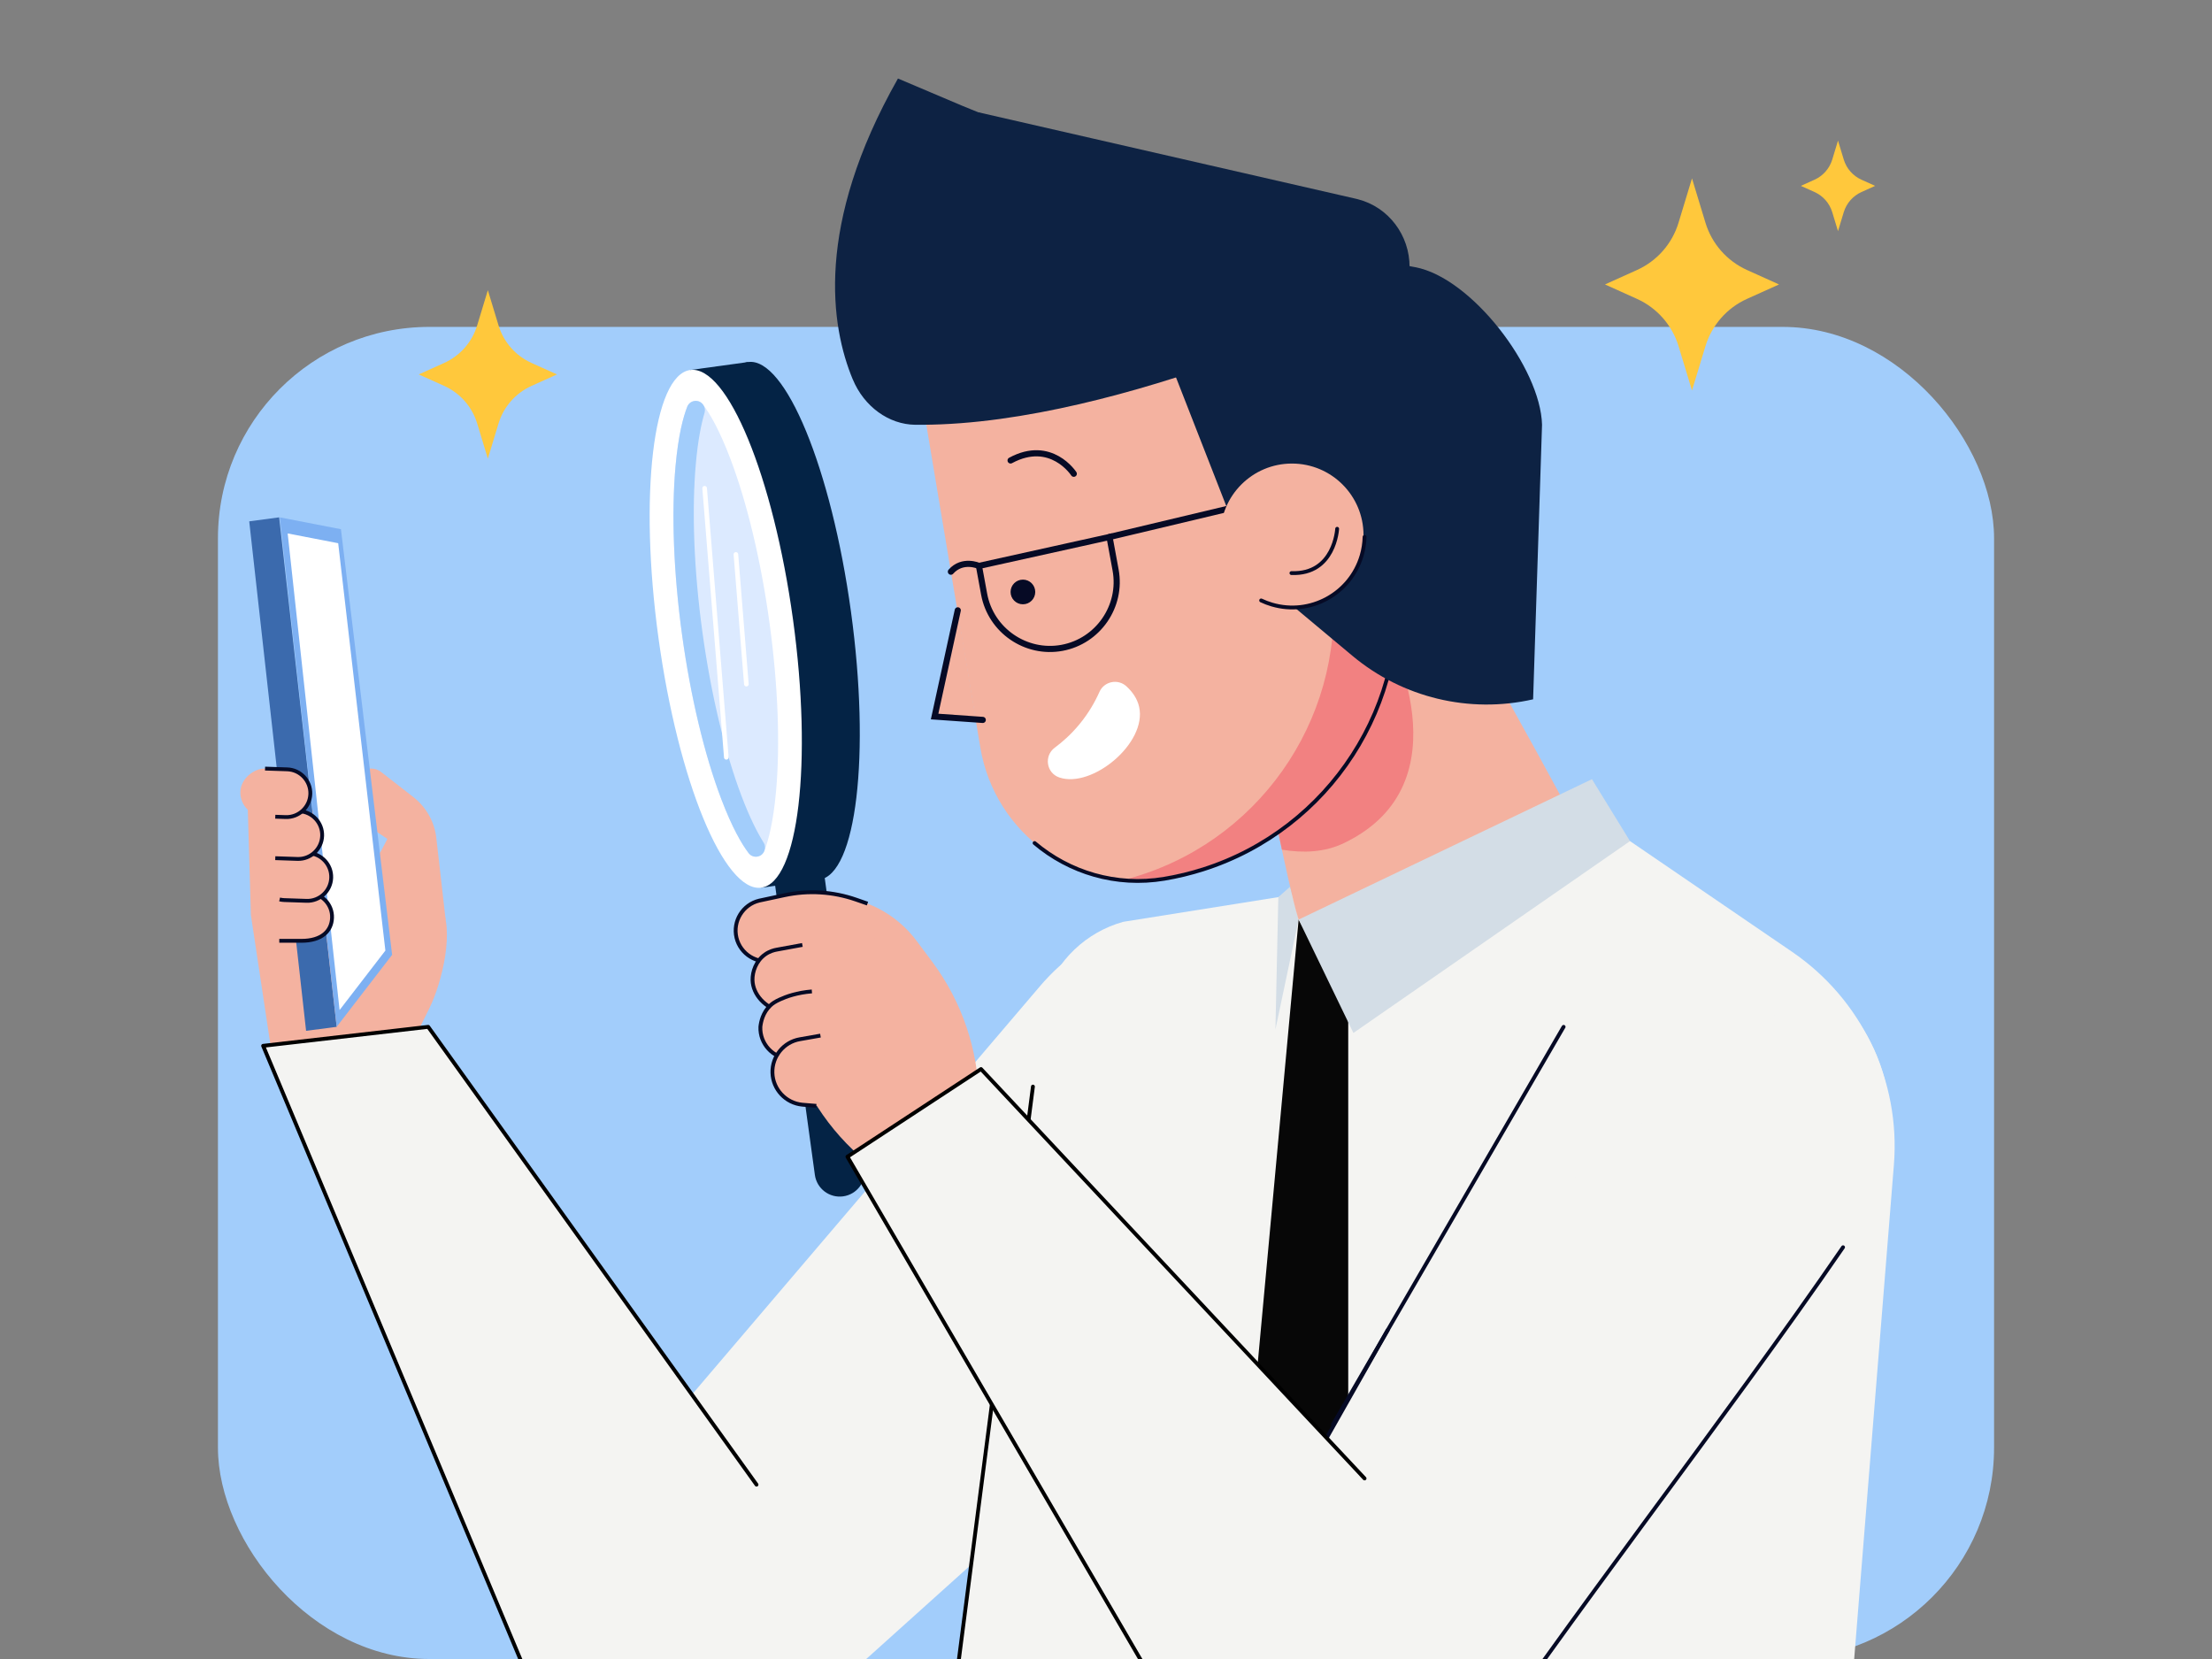 <?xml version="1.0" encoding="UTF-8"?>
<svg id="Layer_1" data-name="Layer 1" xmlns="http://www.w3.org/2000/svg" xmlns:xlink="http://www.w3.org/1999/xlink" viewBox="0 0 1440 1080">
  <rect x="0" y="0" width="1440" height="1080" fill="#808080" stroke="none"/>
  <defs>
    <style>
      .cls-1, .cls-2, .cls-3, .cls-4, .cls-5, .cls-6 {
        fill: none;
      }

      .cls-2 {
        stroke: #000;
      }

      .cls-2, .cls-3, .cls-6 {
        stroke-width: 2.5px;
      }

      .cls-2, .cls-4, .cls-5, .cls-6 {
        stroke-linecap: round;
      }

      .cls-2, .cls-5 {
        stroke-linejoin: round;
      }

      .cls-7 {
        fill: #070707;
      }

      .cls-3, .cls-4, .cls-6 {
        stroke: #060a25;
        stroke-miterlimit: 10;
      }

      .cls-8 {
        fill: #3b6aad;
      }

      .cls-9 {
        fill: #f28181;
      }

      .cls-10 {
        fill: #7db0f2;
      }

      .cls-11 {
        fill: #ffc83c;
      }

      .cls-12 {
        fill: #0d2243;
      }

      .cls-13 {
        fill: #a2cdfb;
      }

      .cls-14 {
        fill: #042345;
      }

      .cls-15 {
        fill: #fff;
      }

      .cls-4 {
        stroke-width: 4px;
      }

      .cls-5 {
        stroke: #fff;
        stroke-width: 3px;
      }

      .cls-16 {
        fill: #dceaff;
      }

      .cls-17 {
        fill: #060a25;
      }

      .cls-18 {
        fill: #f4f4f2;
      }

      .cls-19 {
        fill: #d3dde6;
      }

      .cls-20 {
        clip-path: url(#clippath);
      }

      .cls-21 {
        fill: #f4b2a0;
      }
    </style>
    <clipPath id="clippath">
      <rect class="cls-1" width="1440" height="1080"/>
    </clipPath>
  </defs>
  <g class="cls-20">
    <rect class="cls-13" x="141.88" y="212.81" width="1156.25" height="867.19" rx="137.6" ry="137.6"/>
    <g>
      <g>
        <path class="cls-18" d="M424.38,1091.13l19.19-12.18c-5.95,4.84-12.37,8.96-19.19,12.18Z"/>
        <path class="cls-18" d="M358.84,1015.37l14.81-17.38,303.99-356.72c3.43-3.97,7.61-8.33,11.62-11.93,51.6-46.4,131.04-42.19,177.44,9.41,46.4,51.6,42.18,131.04-9.41,177.44l-348.48,313.37-16.91,15.2c-25.05,17.42-58.04,22.42-88.57,10.43-48.59-19.08-72.51-73.94-53.43-122.52,2.43-6.18,5.45-11.95,8.94-17.3Z"/>
      </g>
      <g>
        <g>
          <path class="cls-21" d="M261.14,693.46l18.38-37.09c8.16-16.47,16.99-52.05,6.91-67.42l-65-56.48-51.16-14.56-9.01,7.02,2.08,70.74,13.02,86.5,84.78,11.3Z"/>
          <path class="cls-21" d="M245.27,559.36l6.91-13.23-11.86-7.91c-9.31-6.21-13.25-17.92-9.59-28.5l.76-2.18c2.39-6.92,10.88-9.44,16.66-4.94l20.97,16.33c8.62,6.71,14.06,16.7,15.03,27.57l5.97,52.39"/>
          <polygon class="cls-8" points="181.71 336.79 162.24 339.39 199.26 671.06 219.17 668.47 181.71 336.79"/>
          <polygon class="cls-10" points="219.17 668.47 255.27 621.58 221.95 344.51 182.14 336.8 219.17 668.47"/>
          <polygon class="cls-15" points="221.06 657.54 250.88 618.82 220.16 353.63 187.28 347.27 221.06 657.54"/>
          <g>
            <rect class="cls-21" x="181.92" y="578.13" width="31.08" height="37.41" rx="15.54" ry="15.54" transform="translate(-405.72 773.97) rotate(-88.06)"/>
            <path class="cls-3" d="M180.9,581.19l20.25.21c8.54.29,15.3,7.52,15.01,16.06h0c-.29,8.54-6.65,15.02-19.93,15.01h-14.42"/>
          </g>
          <rect class="cls-21" x="177.32" y="547.89" width="31.08" height="45.55" rx="15.54" ry="15.54" transform="translate(-384.01 744.08) rotate(-88.06)"/>
          <path class="cls-3" d="M172.28,554.88l28.33.49c8.54.29,15.3,7.52,15.01,16.06h0c-.29,8.54-7.52,15.3-16.06,15.01l-14.46-.49c-1.06-.04-2.09-.18-3.08-.41"/>
          <rect class="cls-21" x="171.41" y="520.6" width="31.08" height="45.55" rx="15.54" ry="15.54" transform="translate(-362.45 711.81) rotate(-88.06)"/>
          <path class="cls-3" d="M180.25,527.6l14.46.49c8.54.29,15.3,7.52,15.01,16.06h0c-.29,8.54-7.52,15.3-16.06,15.01l-14.46-.49"/>
          <rect class="cls-21" x="163.71" y="493.35" width="31.08" height="45.55" rx="15.54" ry="15.54" transform="translate(-342.65 677.79) rotate(-88.06)"/>
          <path class="cls-3" d="M172.55,500.35l14.46.49c8.54.29,15.3,7.52,15.01,16.06h0c-.29,8.54-7.52,15.3-16.06,15.01l-6.76-.23"/>
        </g>
        <path class="cls-18" d="M391.21,1178.8c43.8,37.61,109.79,32.6,147.4-11.2,27.02-31.47,34.11-75.39,16.36-109.98-3.14-6.13-7.87-12.92-12.76-21.79l-263.47-367.36-107.45,12.36,187.37,446.86,9.72,23.19c5.46,10.47,13.35,19.79,22.82,27.92Z"/>
        <polyline class="cls-2" points="492.49 966.5 278.75 668.47 171.3 680.82 352.05 1111.91"/>
      </g>
      <path class="cls-18" d="M1166.64,619.63l-105.51-72.07-329.88,52.53c-24.13,6.72-43.34,25-51.25,48.76l-80.44,622.45h592.13s41.22-512.95,41.22-512.95c4.4-54.78-20.89-107.72-66.27-138.72Z"/>
      <polygon class="cls-19" points="845.4 598.64 839.86 577.23 832.18 584.02 830.29 670.19 845.4 598.64"/>
      <polyline class="cls-2" points="672.43 707.37 599.55 1271.3 704.98 1271.3"/>
      <g>
        <path class="cls-21" d="M929.4,362.45l-103.17,150.87s.37,1.75.96,4.78c1.42,6.97,4.26,20.71,7.32,35.03,5.02,23.38,10.7,48.3,12.12,47.79,2.63-.95,188.8-38.22,187.69-46.52-1.09-8.28-104.92-191.95-104.92-191.95Z"/>
        <path class="cls-9" d="M844.75,512.83c-5.98,2.3-11.86,4.03-17.55,5.27,1.42,6.97,4.26,20.71,7.32,35.03,14.07,2.36,27.93,1.68,40.24-4.21,81.85-39.07,27.76-138.36,27.76-138.36,0,0-6,82.37-57.77,102.28Z"/>
        <path class="cls-21" d="M883.71,223.14l23.4,139.86c.47,2.79.84,5.55,1.18,8.32,10.55,87.1-42.94,168.51-125,194.61-8.17,2.61-16.6,4.66-25.3,6.12-56.71,9.49-110.32-28.75-119.81-85.47l-38.37-229.3,283.9-34.15Z"/>
        <path class="cls-4" d="M699.03,308.42s-14.77-22.91-41.15-8.67"/>
        <polygon class="cls-21" points="623.5 397.32 608.42 466.46 635.36 468.55 623.5 397.32"/>
        <path class="cls-12" d="M757.42,224.83l51.06,130.62,55.01-106.96s-23.8-34.33-25.55-34.37-80.52,10.71-80.52,10.71Z"/>
        <path class="cls-12" d="M636.72,73.06l245.82,56.29c.52.12,1.03.24,1.54.38,19.97,5.16,33.65,23.56,33.54,44.18l-.18,31.17s-69.39-5.09-73.66-5.19c-4.27-.1-116.96-13.56-125.04-16.47-8.09-2.9-82.02-110.37-82.02-110.37Z"/>
        <polyline class="cls-4" points="623.5 397.32 608.42 466.46 639.77 468.66"/>
        <circle class="cls-17" cx="665.91" cy="385.36" r="8.03"/>
        <path class="cls-4" d="M723.01,353.45l3.24,17.64c4.33,23.53-11.39,46.33-34.92,50.66h0c-23.53,4.33-46.33-11.39-50.66-34.92l-3.39-18.43,85.01-18.83.71,3.88Z"/>
        <line class="cls-4" x1="722.3" y1="349.56" x2="819.4" y2="326.45"/>
        <path class="cls-4" d="M637.29,368.4s-10.66-4.8-18.27,3.77"/>
        <path class="cls-9" d="M783.52,564.76c-8.17,2.61-16.6,4.66-25.3,6.12-8.09,1.36-16.12,1.73-23.97,1.23,2.57-.69,5.12-1.44,7.64-2.25,82.06-26.1,135.55-107.52,125-194.62-.33-2.77-.71-5.53-1.17-8.32l-23.41-139.87,41.63-5.09,23.4,139.87c.47,2.79.84,5.55,1.18,8.32,10.55,87.1-42.95,168.52-125,194.62Z"/>
        <path class="cls-6" d="M908.29,371.33c10.55,87.1-42.94,168.51-125,194.61-8.17,2.61-16.6,4.66-25.3,6.12-31.44,5.26-61.93-4.15-84.48-23.25"/>
        <path class="cls-12" d="M555.13,246.91c7.38,17.82,23.52,29.45,40.74,29.62,1.49,0,2.98.02,4.47,0,131-.48,301.83-84.77,301.83-84.77.89-.42,1.72-.85,2.45-1.36,8.55-5.47,8.32-15.5,5.21-25.21-5.21-16.38-17.68-28.91-32.63-33.63-8.04-2.52-17.94-5.2-29.03-7.88-35.66-8.69-83.38-17.81-119.28-24.26-2.3-.41-4.58-.83-6.86-1.27-32.67-6.38-64.9-16.27-96.2-29.54l-41.26-17.5c-54.32,95.8-43.73,161.43-29.46,195.81Z"/>
        <path class="cls-12" d="M900.95,169.99c.05.17,8.64,1.8,20.28,3.94,36.47,6.7,81.68,65.5,82.63,102.57l-5.81,178.75h0c-41.47,9.44-84.98-1.02-117.61-28.3l-37.58-31.41-58.74-193.22,116.83-32.32Z"/>
        <circle class="cls-21" cx="841.05" cy="348.36" r="46.59"/>
        <g>
          <path class="cls-6" d="M821,390.88c2.23,1.06,4.58,1.96,7.03,2.68,24.93,7.32,51.07-6.95,58.39-31.87,1.19-4.06,1.81-8.14,1.91-12.18"/>
          <path class="cls-6" d="M870.48,344.24s-1.55,29.91-29.76,28.83"/>
        </g>
      </g>
      <polygon class="cls-7" points="877.69 1177.82 815.48 1201.57 793.52 1161.43 845.4 598.64 877.69 655.78 877.69 1177.82"/>
      <polygon class="cls-19" points="845.4 598.64 881.06 672.44 1061.13 547.56 1036.35 507.24 845.4 598.64"/>
      <path class="cls-15" d="M689.48,506.08c-8.36-2.92-9.96-14.06-2.84-19.34,5.06-3.75,10.64-8.7,15.96-15.12,6.12-7.39,10.29-14.8,13.13-21.2,3.06-6.88,12.01-8.73,17.56-3.64,3.78,3.47,7.07,7.92,8.29,13.42,5.24,23.61-30.69,53.21-52,45.92-.04-.01-.07-.02-.11-.04Z"/>
      <g>
        <g>
          <ellipse class="cls-14" cx="510.21" cy="404.15" rx="44.2" ry="170.08" transform="translate(-50.27 73.21) rotate(-7.82)"/>
          <rect class="cls-14" x="472.3" y="236.66" width="38.09" height="340.17" transform="translate(-50.79 70.67) rotate(-7.82)"/>
          <path class="cls-14" d="M507.68,414.57h32.67v349.59c0,9.01-7.32,16.33-16.33,16.33h0c-9.01,0-16.33-7.32-16.33-16.33v-349.59h0Z" transform="translate(-76.46 76.89) rotate(-7.82)"/>
          <ellipse class="cls-15" cx="472.48" cy="409.34" rx="44.2" ry="170.08" transform="translate(-51.32 68.12) rotate(-7.82)"/>
          <path class="cls-16" d="M497.56,553.94c-1.7,4.32-7.43,5.11-10.24,1.41-4.47-5.9-10.67-16.47-17.79-35.2-10.94-28.79-20.01-66.76-25.52-106.9-5.52-40.14-7.03-79.14-4.25-109.82,1.8-19.97,4.93-31.81,7.63-38.7,1.7-4.32,7.43-5.11,10.24-1.41,4.47,5.9,10.67,16.47,17.79,35.2,10.94,28.79,20.01,66.76,25.52,106.9,5.52,40.14,7.03,79.14,4.25,109.82-1.8,19.97-4.92,31.81-7.63,38.7Z"/>
          <path class="cls-13" d="M482.78,518.33c-10.94-28.79-20.01-66.76-25.52-106.9-5.52-40.14-7.03-79.14-4.25-109.82,1.38-15.26,3.53-25.77,5.67-32.95.53-1.79.16-3.73-.96-5.22-.03-.04-.07-.09-.1-.13-2.79-3.69-8.52-2.87-10.22,1.44-2.71,6.89-5.83,18.73-7.63,38.69-2.77,30.68-1.26,69.68,4.25,109.82,5.52,40.14,14.58,78.11,25.52,106.9,7.12,18.74,13.32,29.3,17.79,35.2,2.79,3.69,8.53,2.93,10.22-1.37.02-.05.04-.1.06-.16.68-1.74.52-3.71-.48-5.29-4-6.34-8.91-15.88-14.35-30.2Z"/>
        </g>
        <line class="cls-5" x1="472.83" y1="493.02" x2="458.72" y2="317.85"/>
        <line class="cls-5" x1="485.88" y1="445.37" x2="479.07" y2="360.92"/>
      </g>
      <g>
        <path class="cls-21" d="M515.91,582.57l-14.02,73.63,18.92,43.17c13.09,29.86,35.38,54.75,63.62,71.04h0s52.99-44.32,52.99-44.32l-.15-10.51c-.46-32.29-11.1-63.6-30.42-89.48l-10.12-13.56c-13.23-17.72-33.8-28.46-55.9-29.17l-24.92-.81Z"/>
        <path class="cls-21" d="M543.86,582.16c-3.98-.62-8.32-1.07-12.98-1.21-14.79-.45-27.33,2.31-36.62,5.34-10.69,2.56-17.38,13.46-14.82,24.15,2.56,10.72,13.43,17.39,24.15,14.82l63.93-13.69c.73-.17,1.44-.39,2.13-.64-4.67-6.01-9.92-12.26-15.83-18.61-3.35-3.61-6.68-6.99-9.96-10.17Z"/>
        <path class="cls-3" d="M513.13,623.22l-9.54,2.04c-10.72,2.56-21.59-4.11-24.15-14.82-2.56-10.72,4.11-21.59,14.82-24.15l16.47-3.53c15.47-3.31,31.55-2.32,46.5,2.87l7.49,2.6"/>
        <path class="cls-21" d="M595.21,643.13h0c.37-11.01-8.35-20.33-19.36-20.69l-65.27-3.73c-11.01-.37-20.33,8.35-20.69,19.36h0c-.37,11.01,8.35,20.33,19.36,20.69l65.27,3.73c11.01.37,20.33-8.35,20.69-19.36Z"/>
        <path class="cls-3" d="M522.33,615.15c-5.5,1.01-11.01,2.02-16.51,3.03-1.89.32-4.86,1.09-7.79,3.18-5.87,4.17-8.29,11.24-8.14,16.71.26,9.31,8.08,18.14,19.36,20.69"/>
        <path class="cls-21" d="M600.26,674.86h0c.47-11.01-8.15-20.4-19.16-20.87l-65.22-4.73c-11.01-.47-20.4,8.15-20.87,19.16h0c-.47,11.01,8.15,20.4,19.16,20.87l65.22,4.73c11.01.47,20.4-8.15,20.87-19.16Z"/>
        <path class="cls-3" d="M528.53,645.41c-9.73.79-16.66,3.32-20.85,5.24-3.03,1.39-4.71,2.5-6.19,3.89-4.96,4.64-6.14,10.84-6.48,13.89h0c-.47,11.01,8.15,20.4,19.16,20.87,17.93,1.36,35.86,2.71,53.79,4.07"/>
        <path class="cls-21" d="M582.4,702.64h0c.37-11.01-8.35-20.33-19.36-20.69l-39.5-2.88c-11.01-.37-20.33,8.35-20.69,19.36h0c-.37,11.01,8.35,20.33,19.36,20.69l39.5,2.88c11.01.37,20.33-8.35,20.69-19.36Z"/>
        <path class="cls-3" d="M531.41,719.9l-9.2-.77c-10.68-1.07-19.01-9.97-19.36-20.69-.35-10.71,7.35-20.13,17.92-21.92,4.45-.78,8.9-1.57,13.34-2.35"/>
      </g>
      <g>
        <g>
          <path class="cls-18" d="M1194.79,784.93c-75.94,112.81-185.56,251.11-262.53,366.73-21.22,31.88-63.39,42.07-96.83,23.41h0c-35.45-19.78-48.1-64.59-28.22-99.99l226.95-396.09c30.09-46.53,93.16-58.09,137.8-25.26h0c41.55,30.56,51.63,88.42,22.83,131.2Z"/>
          <path class="cls-18" d="M903.39,865.88l-113.06,199.73c-20.17,35.92-14.02,81.42,14.95,110.66h0c6.11,6.17,13.08,11.45,20.72,15.71,41.98,23.43,95.73,10.43,122.37-29.59,73.08-109.79,186.24-253.41,262.47-366.65,30.65-45.53,24.88-106.84-13.72-145.79-4.23-4.26-8.83-8.24-13.7-11.82"/>
          <path class="cls-6" d="M903.39,865.88l-113.06,199.73c-20.17,35.92-14.02,81.42,14.95,110.66h0c6.11,6.17,13.08,11.45,20.72,15.71,41.98,23.43,95.73,10.43,122.37-29.59,69.64-104.61,175.66-239.95,251.45-350.44"/>
          <g>
            <path class="cls-18" d="M816.62,1187.28c48.32,31.58,113.1,18.02,144.69-30.31,22.69-34.72,24-79.19,1.9-111.17-3.91-5.66-9.49-11.79-15.49-19.94l-309.09-329.91-86.97,57.06,226.03,387.83,12.66,21.72c6.77,9.67,15.81,17.88,26.26,24.71Z"/>
            <polyline class="cls-2" points="888.32 962.46 638.63 695.95 551.67 753.01 777.7 1140.84 790.36 1162.56"/>
          </g>
          <path class="cls-18" d="M1183.43,638.14c-25.93-19.07-57.65-26.38-89.31-20.57-31.66,5.8-58.72,23.89-76.2,50.92l-.33.51-114.19,196.9"/>
        </g>
        <polyline class="cls-6" points="867.79 927.27 1017.58 668.99 1017.91 668.48"/>
      </g>
    </g>
    <path class="cls-11" d="M1196.53,91.53l3.74,12.33c1.77,5.84,5.98,10.63,11.54,13.13l8.9,4.01-8.9,4.01c-5.56,2.51-9.77,7.3-11.54,13.13l-3.74,12.33-3.74-12.33c-1.77-5.84-5.98-10.63-11.54-13.13l-8.9-4.01,8.9-4.01c5.56-2.51,9.77-7.3,11.54-13.13l3.74-12.33Z"/>
    <path class="cls-11" d="M317.59,188.92l6.96,22.93c3.3,10.86,11.13,19.77,21.47,24.43l16.56,7.47-16.56,7.47c-10.35,4.67-18.17,13.57-21.47,24.43l-6.96,22.93-6.96-22.93c-3.3-10.86-11.13-19.77-21.47-24.43l-16.56-7.47,16.56-7.47c10.35-4.67,18.17-13.57,21.47-24.43l6.96-22.93Z"/>
    <path class="cls-11" d="M1101.48,116.14l8.77,28.87c4.15,13.67,14.01,24.88,27.03,30.76l20.85,9.4-20.85,9.4c-13.03,5.87-22.88,17.09-27.03,30.76l-8.77,28.87-8.77-28.87c-4.15-13.67-14.01-24.88-27.03-30.76l-20.85-9.4,20.85-9.4c13.03-5.87,22.88-17.09,27.03-30.76l8.77-28.87Z"/>
  </g>
</svg>